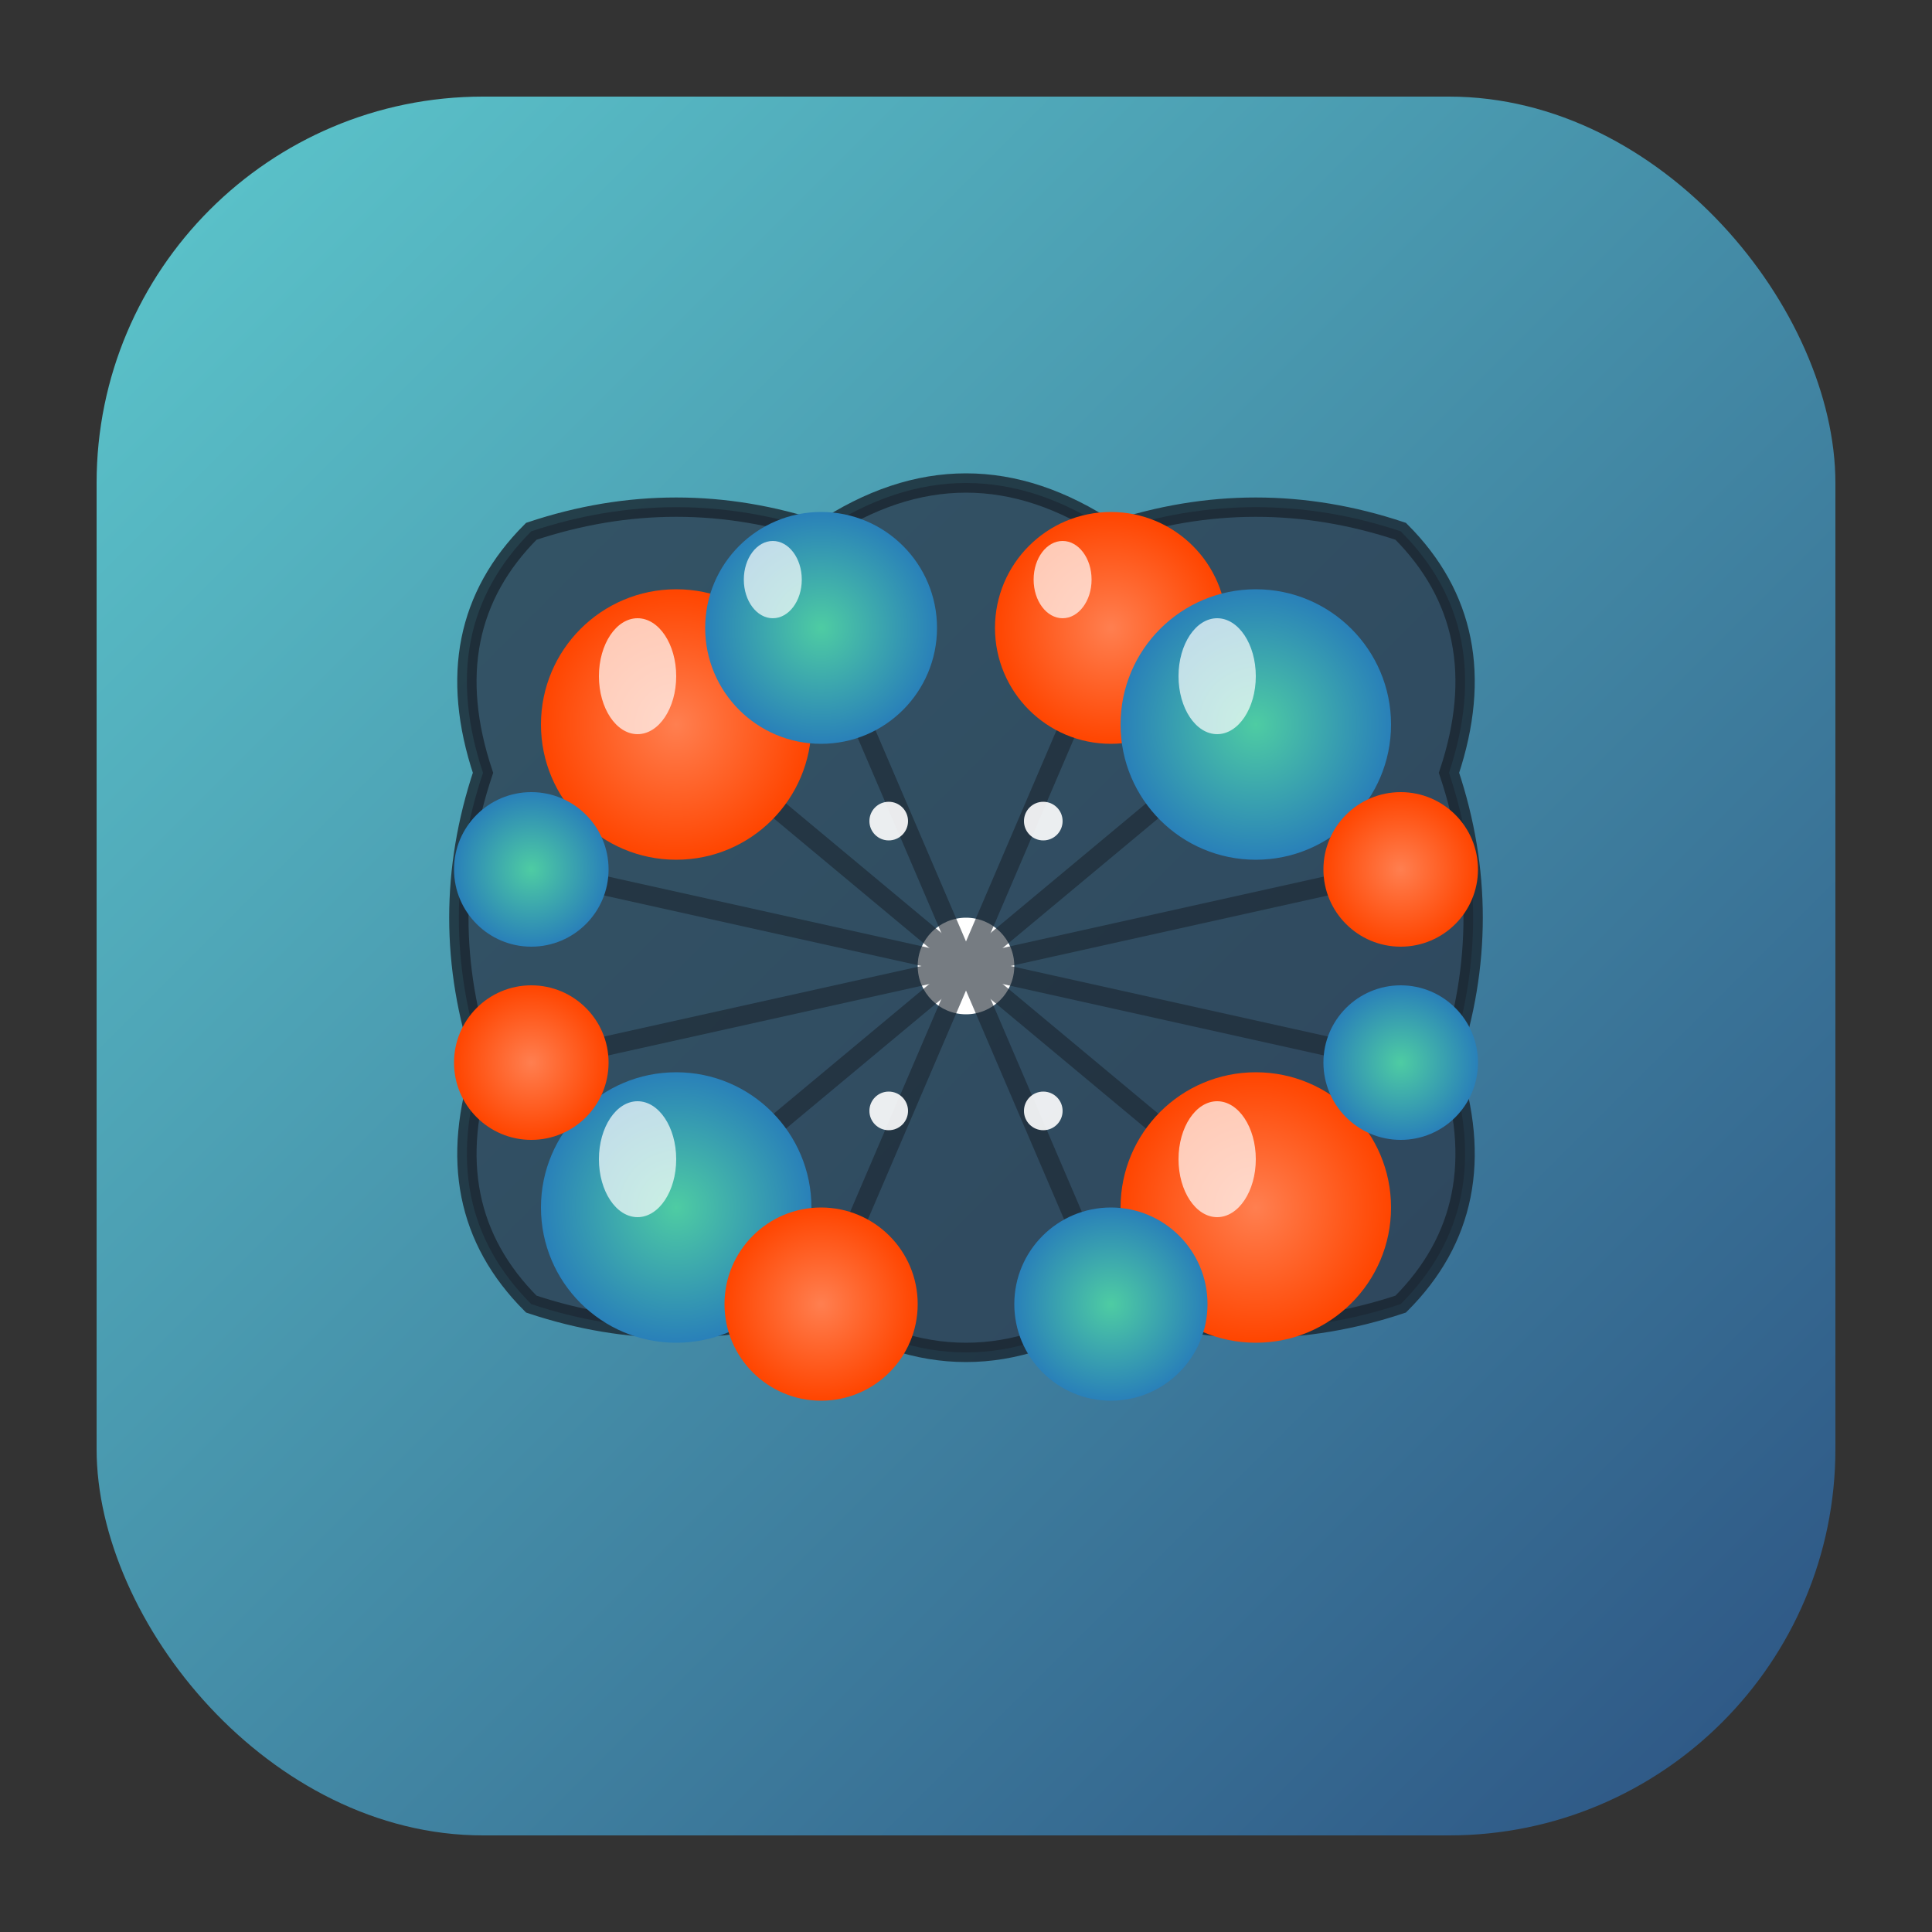 <svg width="200" height="200" viewBox="0 0 200 200" xmlns="http://www.w3.org/2000/svg">
  <rect x="0" y="0" width="200" height="200" fill="#333333" stroke="none"/>
  <!-- Background rounded square with gradient -->
  <defs>
    <linearGradient id="bgGradient" x1="0%" y1="0%" x2="100%" y2="100%">
      <stop offset="0%" style="stop-color:#5dc8cd;stop-opacity:1" />
      <stop offset="100%" style="stop-color:#2c5282;stop-opacity:1" />
    </linearGradient>
    <radialGradient id="orangeGrad" cx="50%" cy="50%" r="50%">
      <stop offset="0%" style="stop-color:#ff7f50;stop-opacity:1" />
      <stop offset="100%" style="stop-color:#ff4500;stop-opacity:1" />
    </radialGradient>
    <radialGradient id="blueGrad" cx="50%" cy="50%" r="50%">
      <stop offset="0%" style="stop-color:#4ecca3;stop-opacity:1" />
      <stop offset="100%" style="stop-color:#2980b9;stop-opacity:1" />
    </radialGradient>
  </defs>
  
  <!-- Main container with rounded corners resembling the provided logo -->
  <rect x="10" y="10" width="180" height="180" rx="40" ry="40" fill="url(#bgGradient)" />
  
  <!-- Brain outline shape -->
  <path d="M50 80 Q45 65 55 55 Q70 50 85 55 Q100 45 115 55 Q130 50 145 55 Q155 65 150 80 Q155 95 150 110 Q155 125 145 135 Q130 140 115 135 Q100 145 85 135 Q70 140 55 135 Q45 125 50 110 Q45 95 50 80 Z" 
        fill="#2c3e50" opacity="0.8" stroke="#1a252f" stroke-width="2"/>
  
  <!-- Central hub -->
  <circle cx="100" cy="100" r="5" fill="#ffffff" />
  
  <!-- Connection lines radiating from center -->
  <g stroke="#1a252f" stroke-width="2" opacity="0.6">
    <line x1="100" y1="100" x2="70" y2="75" />
    <line x1="100" y1="100" x2="130" y2="75" />
    <line x1="100" y1="100" x2="70" y2="125" />
    <line x1="100" y1="100" x2="130" y2="125" />
    <line x1="100" y1="100" x2="85" y2="65" />
    <line x1="100" y1="100" x2="115" y2="65" />
    <line x1="100" y1="100" x2="85" y2="135" />
    <line x1="100" y1="100" x2="115" y2="135" />
    <line x1="100" y1="100" x2="145" y2="90" />
    <line x1="100" y1="100" x2="145" y2="110" />
    <line x1="100" y1="100" x2="55" y2="90" />
    <line x1="100" y1="100" x2="55" y2="110" />
  </g>
  
  <!-- Large orange nodes -->
  <g>
    <circle cx="70" cy="75" r="14" fill="url(#orangeGrad)" />
    <circle cx="130" cy="125" r="14" fill="url(#orangeGrad)" />
    <circle cx="115" cy="65" r="12" fill="url(#orangeGrad)" />
  </g>
  
  <!-- Large blue nodes -->
  <g>
    <circle cx="130" cy="75" r="14" fill="url(#blueGrad)" />
    <circle cx="70" cy="125" r="14" fill="url(#blueGrad)" />
    <circle cx="85" cy="65" r="12" fill="url(#blueGrad)" />
  </g>
  
  <!-- Medium nodes -->
  <g>
    <circle cx="85" cy="135" r="10" fill="url(#orangeGrad)" />
    <circle cx="115" cy="135" r="10" fill="url(#blueGrad)" />
    <circle cx="145" cy="90" r="8" fill="url(#orangeGrad)" />
    <circle cx="145" cy="110" r="8" fill="url(#blueGrad)" />
    <circle cx="55" cy="90" r="8" fill="url(#blueGrad)" />
    <circle cx="55" cy="110" r="8" fill="url(#orangeGrad)" />
  </g>
  
  <!-- Highlights on main nodes to give 3D effect -->
  <g fill="#ffffff" opacity="0.7">
    <ellipse cx="66" cy="70" rx="4" ry="6" />
    <ellipse cx="126" cy="70" rx="4" ry="6" />
    <ellipse cx="126" cy="120" rx="4" ry="6" />
    <ellipse cx="66" cy="120" rx="4" ry="6" />
    <ellipse cx="110" cy="60" rx="3" ry="4" />
    <ellipse cx="80" cy="60" rx="3" ry="4" />
  </g>
  
  <!-- Additional small connecting nodes -->
  <g fill="#ffffff" opacity="0.9">
    <circle cx="92" cy="85" r="2" />
    <circle cx="108" cy="85" r="2" />
    <circle cx="92" cy="115" r="2" />
    <circle cx="108" cy="115" r="2" />
  </g>
</svg>